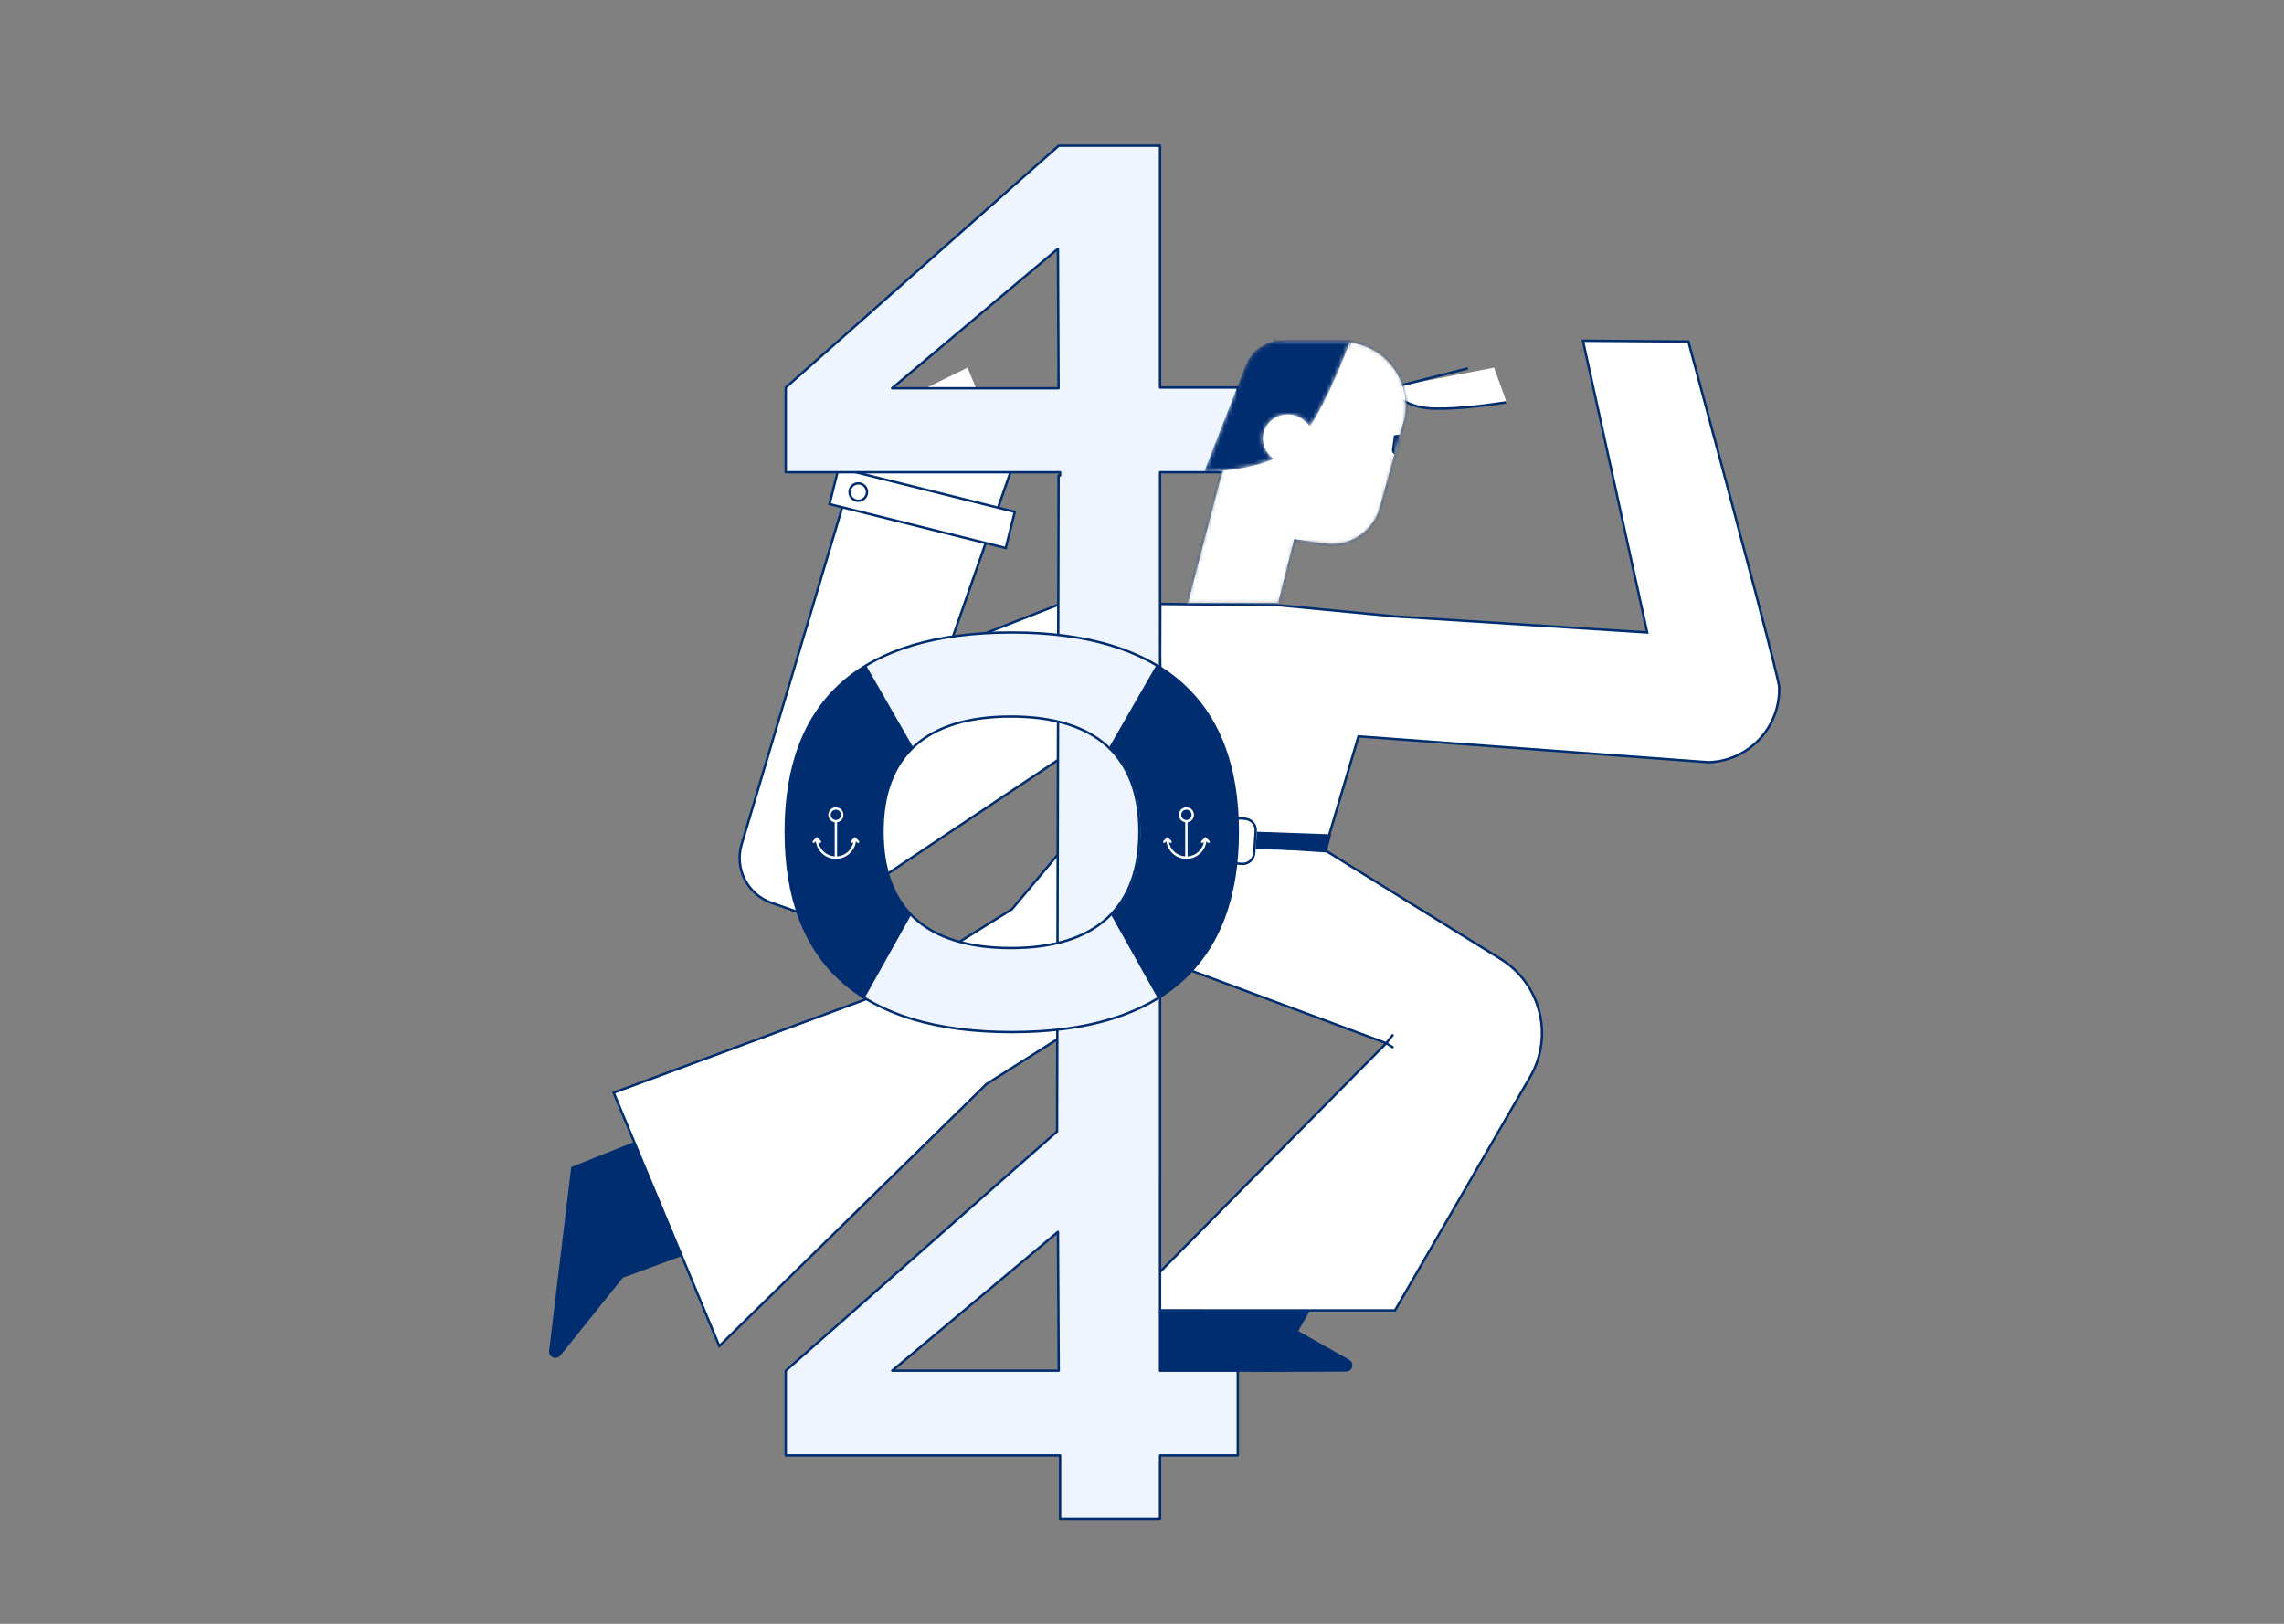 <svg width="540" height="384" viewBox="0 0 540 384" fill="none" xmlns="http://www.w3.org/2000/svg">
<rect x="0" y="0" width="540" height="384" fill="#808080" stroke="none"/>
<path fill-rule="evenodd" clip-rule="evenodd" d="M270.385 307.821L313.125 303.884L306.938 314.759L318.981 321.552C319.45 321.816 319.741 322.311 319.744 322.849C319.749 323.677 319.081 324.353 318.253 324.358C304.509 324.441 294.393 324.451 287.902 324.388C280.554 324.317 274.484 324.178 269.692 323.972L270.385 307.821ZM150.188 269.946L161.438 296.946L147.261 302.157L132.485 320.556C132.161 320.959 131.651 321.168 131.136 321.105C130.314 321.006 129.728 320.259 129.827 319.437L135.058 275.987L150.188 269.946Z" fill="#002D6F"/>
<path fill-rule="evenodd" clip-rule="evenodd" d="M313.727 201.509L354.833 226.968C364.313 232.84 367.41 245.184 361.824 254.835L329.852 310.071L265.312 310.057L327.789 246.884L277.914 228.321L233.25 256.553L170.102 318.509L145.125 258.58L205.539 236.196L239.289 215.196L254.102 197.571L313.727 201.509Z" fill="white"/>
<path d="M327.792 247.054L265.947 309.589L329.65 309.603L361.541 254.506C367.051 244.987 363.996 232.812 354.646 227.02L313.599 201.597L254.186 197.674L239.436 215.224L205.648 236.248L205.597 236.273L145.458 258.555L170.162 317.83L233.013 256.165L233.06 256.128L277.842 227.822L327.657 246.362L329.03 244.646C329.127 244.524 329.304 244.505 329.425 244.602C329.547 244.699 329.566 244.876 329.47 244.997L328.212 246.569L328.256 246.585L328.197 246.644L329.399 247.395C329.531 247.478 329.571 247.652 329.488 247.783C329.406 247.915 329.233 247.955 329.101 247.872L327.792 247.054ZM239.063 214.794L239.035 214.828L239.101 214.77L239.063 214.794ZM239.063 214.794L253.939 197.094L313.776 201.045L354.942 226.542C364.551 232.493 367.69 245.005 362.028 254.788L329.974 310.165L264.6 310.151L327.244 246.808L277.908 228.446L233.386 256.588L169.963 318.813L144.713 258.231L205.375 235.755L239.063 214.794ZM205.375 235.755L205.351 235.77L205.402 235.745L205.375 235.755Z" fill="#002D6F"/>
<path fill-rule="evenodd" clip-rule="evenodd" d="M274.125 142.821L302.283 143.148L329.788 145.786L389.25 149.571L374.063 80.571L399 80.759C413.254 133.58 420.405 160.808 420.461 162.442C420.78 171.964 413.318 179.941 403.796 180.26L321 174.134L313.313 200.009L276 198.321L274.125 142.821Z" fill="white"/>
<path d="M313.704 200.309L273.843 196.892L274.032 142.537L274.316 142.54L302.498 142.869L329.993 145.506L389.081 149.267L373.899 80.288L399.405 80.48L399.457 80.686C413.756 133.678 420.874 160.762 420.93 162.433C421.252 172.11 413.67 180.217 403.965 180.541L321.393 174.431L313.704 200.309ZM274.407 196.376L313.296 199.709L320.982 173.837L321.208 173.854L403.976 179.979C413.34 179.665 420.679 171.818 420.367 162.452C420.311 160.856 413.141 133.554 398.97 81.039L374.601 80.856L389.794 149.876L389.419 149.852L329.948 146.066L302.468 143.43L274.593 143.106L274.407 196.376Z" fill="#002D6F"/>
<path fill-rule="evenodd" clip-rule="evenodd" d="M295.5 200.759L313.745 201.251L314.722 197.313L295.5 196.634V200.759Z" fill="#002D6F"/>
<path fill-rule="evenodd" clip-rule="evenodd" d="M201.563 111.321L175.194 199.666C173.476 205.421 176.582 211.51 182.249 213.499L193.5 217.446L250.5 179.384L250.539 142.821L224.25 153.134L238.875 111.321L228.75 86.946L218.063 92.196L201.563 111.321Z" fill="white"/>
<path d="M239.419 111.04H201.501L175.072 199.585C173.311 205.484 176.495 211.726 182.304 213.764L193.687 217.758L250.929 179.535L250.969 142.409L224.866 152.648L239.419 111.04ZM201.92 111.603H238.627L223.93 153.619L250.406 143.234L250.367 179.233L193.609 217.135L182.49 213.233C176.964 211.294 173.936 205.357 175.611 199.746L201.92 111.603Z" fill="#002D6F"/>
<path fill-rule="evenodd" clip-rule="evenodd" d="M240 121.072L237.958 129.817L196.125 119.197L198.018 110.197L240 121.072Z" fill="white"/>
<path d="M240.261 120.848L237.993 129.944L195.785 119.421L198.053 110.324L240.261 120.848ZM239.579 121.257L198.463 111.006L196.467 119.011L237.583 129.262L239.579 121.257Z" fill="#002D6F"/>
<path d="M200.649 115.802C200.335 117.058 201.1 118.33 202.356 118.643C203.612 118.956 204.884 118.192 205.197 116.936C205.51 115.68 204.746 114.408 203.49 114.095C202.234 113.782 200.962 114.546 200.649 115.802ZM201.195 115.938C201.432 114.984 202.399 114.403 203.354 114.641C204.308 114.879 204.889 115.846 204.651 116.8C204.413 117.755 203.446 118.336 202.492 118.098C201.537 117.86 200.956 116.893 201.195 115.938Z" fill="#002D6F"/>
<path d="M294.384 193.429L286.902 192.906C285.25 192.79 283.816 194.036 283.701 195.689L283.334 200.926C283.219 202.579 284.465 204.013 286.118 204.128L293.599 204.652C295.252 204.767 296.686 203.521 296.801 201.868L297.168 196.631C297.283 194.978 296.037 193.545 294.384 193.429Z" fill="white"/>
<path d="M286.902 192.824L294.383 193.347C296.036 193.462 297.282 194.896 297.167 196.549L296.801 201.786C296.685 203.439 295.251 204.685 293.598 204.57L286.117 204.046C284.464 203.931 283.218 202.497 283.334 200.844L283.699 195.607C283.815 193.954 285.249 192.708 286.902 192.824ZM286.862 193.385C285.519 193.291 284.355 194.304 284.261 195.646L283.895 200.884C283.801 202.227 284.813 203.391 286.156 203.485L293.638 204.008C294.981 204.102 296.145 203.09 296.24 201.747L296.606 196.51C296.7 195.167 295.687 194.002 294.344 193.908L286.862 193.385Z" fill="#002D6F"/>
<path fill-rule="evenodd" clip-rule="evenodd" d="M249.775 267.573L250.131 112.446H250.485V111.673H185.625V91.641L250.164 34.447H274.119V91.641H292.5V111.673H274.119V112.446H274.125V278.571H274.119V324.141H292.5V344.173H274.119V359.196H250.485V344.173H185.625V324.141L249.775 267.573ZM210.789 324.134H250.164L249.977 291.321L210.789 324.134ZM210.75 91.821H250.125L249.977 58.821L210.75 91.821Z" fill="#EEF5FF"/>
<path d="M249.642 267.445L249.997 112.446C249.998 112.291 250.124 112.165 250.279 112.165H250.352V111.954H185.773C185.618 111.954 185.492 111.828 185.492 111.673V91.641C185.492 91.561 185.526 91.484 185.586 91.431L250.126 34.236C250.177 34.19 250.244 34.165 250.312 34.165H274.267C274.422 34.165 274.548 34.291 274.548 34.447V91.36H292.648C292.803 91.36 292.929 91.486 292.929 91.641V111.673C292.929 111.828 292.803 111.954 292.648 111.954H274.548V112.386C274.552 112.406 274.554 112.426 274.554 112.446V278.571C274.554 278.592 274.552 278.612 274.548 278.632V323.86H292.648C292.803 323.86 292.929 323.986 292.929 324.141V344.173C292.929 344.328 292.803 344.454 292.648 344.454H274.548V359.196C274.548 359.352 274.422 359.478 274.267 359.478H250.633C250.478 359.478 250.352 359.352 250.352 359.196V344.454H185.773C185.618 344.454 185.492 344.328 185.492 344.173V324.141C185.492 324.061 185.526 323.984 185.587 323.931L249.642 267.445ZM250.352 112.165H250.633L250.352 112.446V112.165ZM250.204 267.573C250.204 267.654 250.17 267.73 250.109 267.784L186.054 324.268V343.892H250.633C250.789 343.892 250.914 344.017 250.914 344.173V358.915H273.985V344.173C273.985 344.017 274.111 343.892 274.267 343.892H292.367V324.423H274.267C274.111 324.423 273.985 324.297 273.985 324.141V278.571C273.985 278.551 273.988 278.531 273.992 278.511V112.507C273.988 112.487 273.985 112.467 273.985 112.446V111.673C273.985 111.518 274.111 111.392 274.267 111.392H292.367V91.923H274.267C274.111 91.923 273.985 91.797 273.985 91.641V34.728H250.419L186.054 91.768V111.392H250.633C250.789 111.392 250.914 111.518 250.914 111.673V112.446C250.914 112.602 250.789 112.728 250.633 112.728H250.56L250.204 267.573ZM210.937 324.415C210.675 324.415 210.555 324.087 210.757 323.918L249.945 291.106C250.127 290.953 250.405 291.082 250.406 291.32L250.594 324.132C250.594 324.288 250.468 324.415 250.312 324.415H210.937ZM250.03 323.853L249.847 291.921L211.711 323.853H250.03ZM210.898 92.103C210.636 92.103 210.516 91.775 210.717 91.606L249.944 58.606C250.127 58.453 250.405 58.582 250.406 58.82L250.554 91.82C250.555 91.976 250.429 92.103 250.273 92.103H210.898ZM249.99 91.54L249.846 59.423L211.669 91.54H249.99Z" fill="#002D6F"/>
<path d="M239.062 244.071C202.829 244.071 185.625 227.271 185.625 196.69C185.625 166.24 202.829 149.571 239.062 149.571C275.165 149.571 292.5 166.371 292.5 196.69C292.5 227.14 275.165 244.071 239.062 244.071ZM238.875 224.196C259.741 224.196 269.25 213.849 269.25 196.69C269.25 179.663 259.741 169.446 238.875 169.446C218.009 169.446 208.5 179.532 208.5 196.69C208.5 213.98 218.009 224.196 238.875 224.196Z" fill="#EEF5FF"/>
<path d="M239.211 244.353C203.471 244.353 185.492 228.018 185.492 196.69C185.492 165.511 203.456 149.29 239.211 149.29C274.829 149.29 292.929 165.637 292.929 196.69C292.929 227.891 274.815 244.353 239.211 244.353ZM239.211 243.79C274.515 243.79 292.367 227.568 292.367 196.69C292.367 165.961 274.531 149.853 239.211 149.853C203.754 149.853 186.054 165.835 186.054 196.69C186.054 227.694 203.77 243.79 239.211 243.79ZM239.023 224.478C218.651 224.478 208.367 214.75 208.367 196.69C208.367 178.779 218.639 169.165 239.023 169.165C259.356 169.165 269.679 178.861 269.679 196.69C269.679 214.669 259.345 224.478 239.023 224.478ZM239.023 223.915C259.04 223.915 269.117 214.352 269.117 196.69C269.117 179.18 259.053 169.728 239.023 169.728C218.941 169.728 208.929 179.099 208.929 196.69C208.929 214.432 218.955 223.915 239.023 223.915Z" fill="#002D6F"/>
<path d="M204.418 236.009C191.76 228.207 185.625 214.889 185.625 196.69C185.625 178.404 191.873 165.087 204.768 157.367L215.846 176.65C210.872 181.316 208.5 188.121 208.5 196.691C208.5 205.043 210.719 211.745 215.366 216.441L204.418 236.009ZM273.707 236.009L262.759 216.441C267.406 211.745 269.625 205.043 269.625 196.691C269.625 188.121 267.253 181.316 262.279 176.65L273.357 157.367C286.252 165.087 292.5 178.404 292.5 196.69C292.5 214.889 286.365 228.207 273.707 236.009Z" fill="#002D6F"/>
<path d="M202.364 198.958C202.053 201.298 200.05 203.103 197.625 203.103C195.2 203.103 193.197 201.298 192.886 198.958L192.574 199.27C192.464 199.38 192.286 199.38 192.176 199.27C192.066 199.161 192.066 198.982 192.176 198.873L193.125 197.924L194.074 198.873C194.184 198.982 194.184 199.161 194.074 199.27C193.964 199.38 193.786 199.38 193.676 199.27L193.472 199.066C193.808 200.951 195.395 202.403 197.344 202.531V194.455C197.284 194.446 197.224 194.433 197.164 194.417C196.214 194.163 195.65 193.186 195.904 192.235C196.159 191.285 197.136 190.722 198.086 190.976C199.036 191.23 199.6 192.207 199.346 193.158C199.158 193.858 198.578 194.348 197.906 194.456V202.531C199.855 202.403 201.442 200.951 201.778 199.066L201.574 199.27C201.464 199.38 201.286 199.38 201.176 199.27C201.066 199.161 201.066 198.982 201.176 198.873L202.125 197.924L203.074 198.873C203.184 198.982 203.184 199.161 203.074 199.27C202.964 199.38 202.786 199.38 202.676 199.27L202.364 198.958ZM197.31 193.874C197.96 194.048 198.628 193.662 198.802 193.012C198.976 192.362 198.591 191.694 197.94 191.519C197.29 191.345 196.622 191.731 196.448 192.381C196.274 193.031 196.659 193.699 197.31 193.874Z" fill="white"/>
<path d="M280.781 202.531V194.455C280.841 194.446 280.901 194.433 280.961 194.417C281.911 194.163 282.475 193.186 282.221 192.235C281.966 191.285 280.989 190.722 280.039 190.976C279.089 191.23 278.525 192.207 278.779 193.158C278.967 193.858 279.547 194.348 280.219 194.456V202.531C278.27 202.403 276.682 200.951 276.347 199.066L276.551 199.27C276.661 199.38 276.839 199.38 276.949 199.27C277.059 199.161 277.059 198.982 276.949 198.873L276 197.924L275.051 198.873C274.941 198.982 274.941 199.161 275.051 199.27C275.161 199.38 275.339 199.38 275.449 199.27L275.761 198.958C276.072 201.298 278.075 203.103 280.5 203.103C282.925 203.103 284.928 201.298 285.239 198.958L285.551 199.27C285.661 199.38 285.839 199.38 285.949 199.27C286.059 199.161 286.059 198.982 285.949 198.873L285 197.924L284.051 198.873C283.941 198.982 283.941 199.161 284.051 199.27C284.161 199.38 284.339 199.38 284.449 199.27L284.653 199.066C284.318 200.951 282.73 202.403 280.781 202.531ZM280.815 193.874C280.165 194.048 279.497 193.662 279.323 193.012C279.149 192.362 279.534 191.694 280.185 191.519C280.835 191.345 281.503 191.731 281.677 192.381C281.852 193.031 281.466 193.699 280.815 193.874Z" fill="white"/>
<path fill-rule="evenodd" clip-rule="evenodd" d="M353.25 86.946L328.341 91.722C331.063 94.73 334.54 96.311 338.774 96.464C343.007 96.617 348.798 96.128 356.145 94.998L353.25 86.946Z" fill="white"/>
<path d="M347.134 87.379L346.996 86.834L327.748 91.717L328.062 92.064C330.835 95.129 334.385 96.742 338.693 96.898C342.947 97.052 348.754 96.561 356.117 95.428L356.031 94.872C348.7 96 342.926 96.488 338.714 96.336C334.72 96.191 331.421 94.758 328.8 92.031L347.134 87.379Z" fill="#002D6F"/>
<mask id="mask0" mask-type="alpha" maskUnits="userSpaceOnUse" x="280" y="80" width="53" height="63">
<path d="M302.438 142.821L306.188 127.821L313.229 128.806C319.182 129.638 324.832 125.938 326.448 120.149L332.052 100.082C334.336 91.903 329.557 83.422 321.379 81.138C320.033 80.762 318.641 80.571 317.243 80.571H304.626C300.023 80.571 295.999 83.677 294.832 88.13L280.5 142.821H302.438Z" fill="white"/>
</mask>
<g mask="url(#mask0)">
<path d="M302.438 142.821L306.188 127.821L313.229 128.806C319.182 129.638 324.832 125.938 326.448 120.149L332.052 100.082C334.336 91.903 329.557 83.422 321.379 81.138C320.033 80.762 318.641 80.571 317.243 80.571H304.626C300.023 80.571 295.999 83.677 294.832 88.13L280.5 142.821H302.438Z" fill="white"/>
<mask id="mask1" mask-type="alpha" maskUnits="userSpaceOnUse" x="280" y="80" width="53" height="63">
<path d="M302.438 142.821L306.188 127.821L313.229 128.806C319.182 129.638 324.832 125.938 326.448 120.149L332.052 100.082C334.336 91.903 329.557 83.422 321.379 81.138C320.033 80.762 318.641 80.571 317.243 80.571H304.626C300.023 80.571 295.999 83.677 294.832 88.13L280.5 142.821H302.438Z" fill="white"/>
</mask>
<g mask="url(#mask1)">
<path d="M302.438 142.821L306.188 127.821L313.229 128.806C319.182 129.638 324.832 125.938 326.448 120.149L332.052 100.082C334.336 91.903 329.557 83.422 321.379 81.138C320.033 80.762 318.641 80.571 317.243 80.571H304.626C300.023 80.571 295.999 83.677 294.832 88.13L280.5 142.821H302.438Z" fill="white"/>
<path fill-rule="evenodd" clip-rule="evenodd" d="M329.574 102.937L331.5 102.696L331.249 106.584C331.211 107.159 330.715 107.595 330.14 107.557C330.114 107.556 330.088 107.553 330.062 107.55C329.446 107.463 329.018 106.894 329.104 106.279L329.574 102.937Z" fill="#002D6F"/>
<path d="M313.19 129.084C319.282 129.936 325.065 126.149 326.719 120.225L332.323 100.157C334.648 91.829 329.782 83.192 321.454 80.867C320.083 80.484 318.667 80.29 317.244 80.29H304.626C299.895 80.29 295.759 83.482 294.56 88.058L280.135 143.103H302.657L306.399 128.135L313.19 129.084ZM302.218 142.54H280.864L295.104 88.201C296.238 83.872 300.151 80.853 304.626 80.853H317.244C318.616 80.853 319.981 81.04 321.303 81.409C329.332 83.651 334.023 91.977 331.781 100.006L326.177 120.073C324.599 125.727 319.081 129.34 313.268 128.527L305.976 127.508L302.218 142.54Z" fill="#002D6F"/>
</g>
</g>
<mask id="mask2" mask-type="alpha" maskUnits="userSpaceOnUse" x="284" y="80" width="36" height="32">
<path d="M309.744 100.815L308.672 99.743C306.36 97.432 302.619 97.411 300.281 99.696C298.058 101.87 298.018 105.435 300.192 107.658C300.253 107.721 300.316 107.782 300.381 107.842L301.143 108.552C297.115 110.285 291.609 111.333 284.625 111.696L294.573 86.29C295.924 82.841 299.25 80.571 302.954 80.571H319.312C315.84 89.571 312.65 96.319 309.744 100.815Z" fill="white"/>
</mask>
<g mask="url(#mask2)">
<path d="M309.744 100.815L308.672 99.743C306.36 97.432 302.619 97.411 300.281 99.696C298.058 101.87 298.018 105.435 300.192 107.658C300.253 107.721 300.316 107.782 300.381 107.842L301.143 108.552C297.115 110.285 291.609 111.333 284.625 111.696L294.573 86.29C295.924 82.841 299.25 80.571 302.954 80.571H319.312C315.84 89.571 312.65 96.319 309.744 100.815Z" fill="#002D6F"/>
<path d="M295.281 73.248L301.469 80.935C301.522 81.002 301.602 81.04 301.688 81.04H322.875C322.951 81.04 323.024 81.01 323.076 80.955L330.576 73.268C330.75 73.09 330.624 72.79 330.375 72.79H295.5C295.264 72.79 295.133 73.064 295.281 73.248ZM329.707 73.353L322.757 80.478H301.822L296.087 73.353H329.707Z" fill="#002D6F"/>
<path d="M321.651 102.684L321.207 105.842C321.121 106.457 320.552 106.886 319.937 106.8C319.322 106.713 318.893 106.144 318.98 105.529L319.437 102.271L313.636 101.187C313.483 101.159 313.383 101.012 313.411 100.859C313.44 100.707 313.587 100.606 313.739 100.635L323.302 102.42C323.454 102.449 323.555 102.596 323.526 102.748C323.498 102.901 323.351 103.002 323.198 102.973L321.651 102.684ZM328.542 102.981L331.447 102.42C331.599 102.391 331.747 102.491 331.776 102.643C331.806 102.796 331.706 102.943 331.553 102.973L328.793 103.506L329.343 115.997C329.354 116.233 329.085 116.376 328.895 116.235L328.034 115.596L329.063 119.196C327.766 118.843 326.715 117.893 326.233 116.639L326.063 116.196C323.726 117.303 321.146 117.798 318.566 117.633L313.688 117.321L323.942 112.56L323.082 111.923C322.958 111.83 322.932 111.654 323.024 111.529C323.117 111.404 323.293 111.378 323.418 111.471L328.755 115.431L328.219 103.271C328.212 103.116 328.332 102.985 328.488 102.978C328.506 102.977 328.525 102.978 328.542 102.981Z" fill="#002D6F"/>
<path fill-rule="evenodd" clip-rule="evenodd" d="M331.764 91.821H353.812C354.937 96.822 359.313 99.321 366.937 99.321C368.444 99.321 370.309 98.773 372.531 97.675L378.187 97.634V80.571H319.125C319.873 86.985 325.306 91.821 331.764 91.821Z" fill="white"/>
<path d="M366.898 99.603C368.441 99.603 370.326 99.052 372.558 97.955L378.427 97.913V80.29H318.77L318.806 80.604C319.571 87.159 325.125 92.103 331.724 92.103H353.55C354.787 97.105 359.266 99.603 366.898 99.603ZM377.865 80.853V97.355L372.425 97.394L372.367 97.422C370.18 98.503 368.355 99.04 366.898 99.04C359.391 99.04 355.139 96.61 354.048 91.76L353.998 91.54H331.724C325.516 91.54 320.275 86.968 319.405 80.853H377.865Z" fill="#002D6F"/>
<path d="M318.922 80.8C322.515 83.367 326.814 83.367 331.776 80.822L331.52 80.321C326.732 82.776 322.656 82.776 319.249 80.343L318.922 80.8Z" fill="#002D6F"/>
</g>
</svg>
